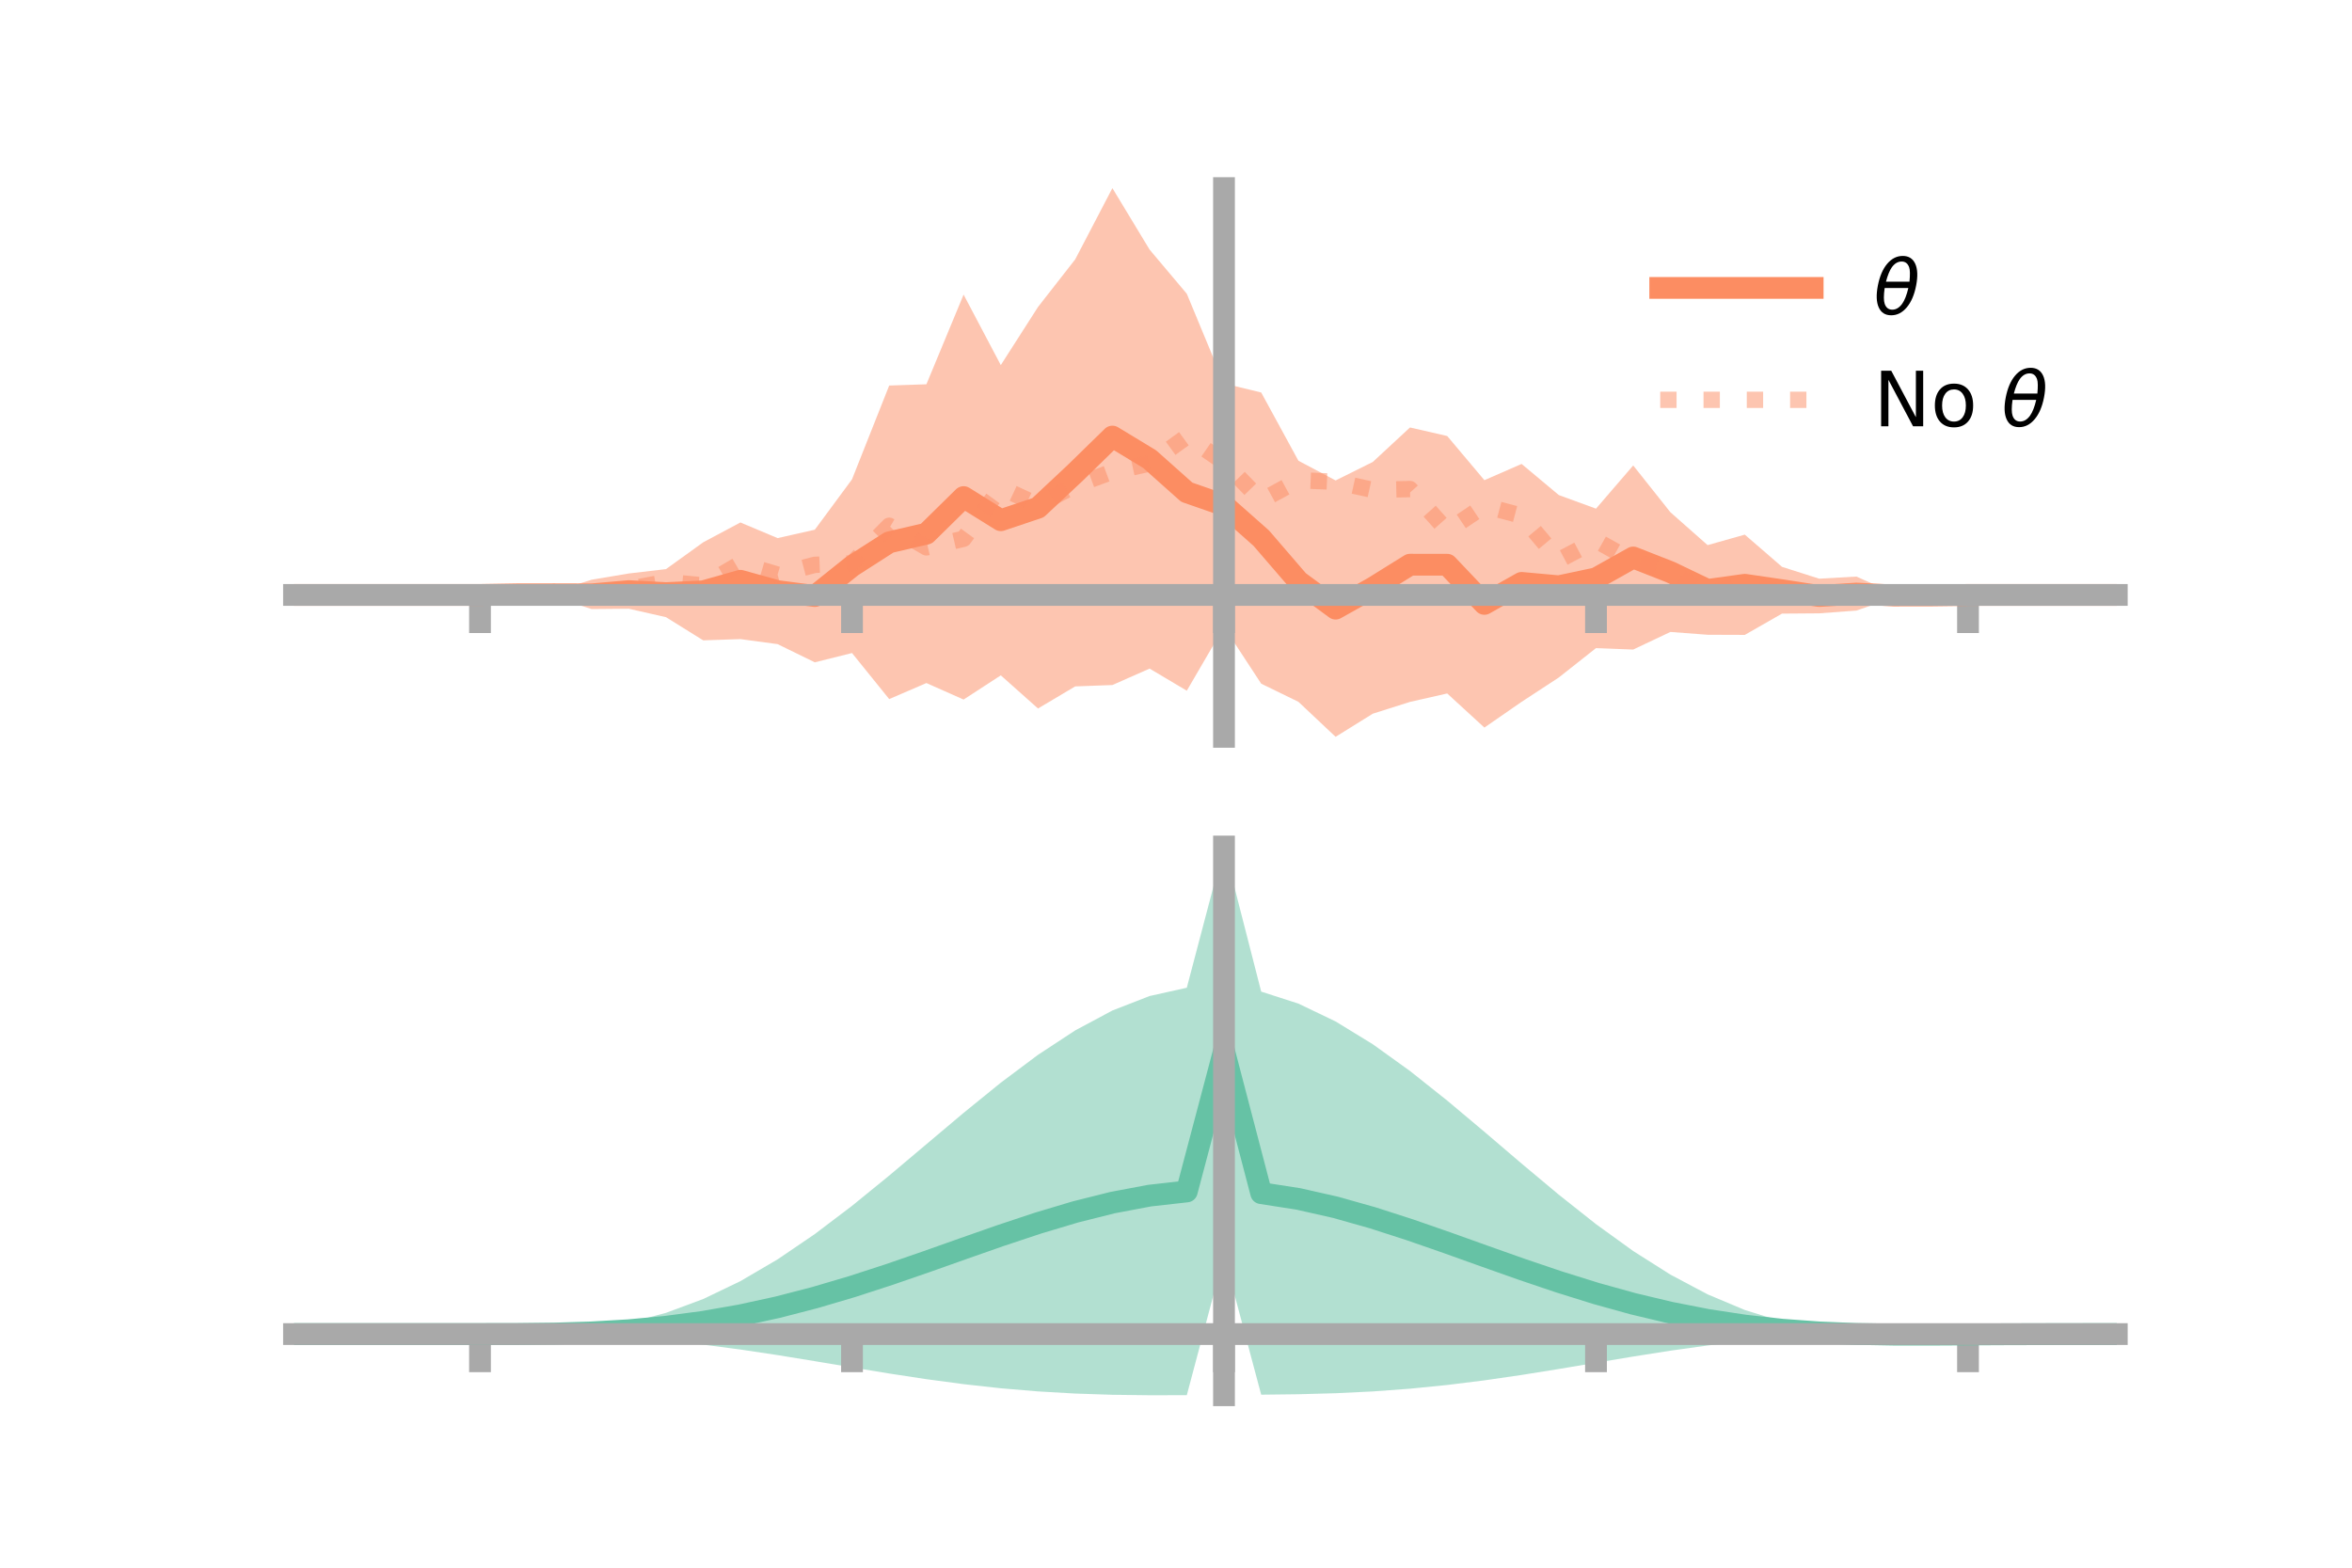 <?xml version="1.0" encoding="utf-8" standalone="no"?>
<!DOCTYPE svg PUBLIC "-//W3C//DTD SVG 1.1//EN"
  "http://www.w3.org/Graphics/SVG/1.1/DTD/svg11.dtd">
<!-- Created with matplotlib (https://matplotlib.org/) -->
<svg height="144pt" version="1.1" viewBox="0 0 216 144" width="216pt" xmlns="http://www.w3.org/2000/svg" xmlns:xlink="http://www.w3.org/1999/xlink">
 <defs>
  <style type="text/css">*{stroke-linecap:butt;stroke-linejoin:round;}</style>
 </defs>
 <g id="figure_1">
  <g id="patch_1">
   <path d="M 0 144 
L 216 144 
L 216 0 
L 0 0 
z
" style="fill:none;"/>
  </g>
  <g id="axes_1">
   <g id="patch_2">
    <path d="M 27 67.68 
L 194.4 67.68 
L 194.4 17.28 
L 27 17.28 
z
" style="fill:none;"/>
   </g>
   <g id="PolyCollection_1">
    <path clip-path="url(#pe1456b0fe1)" d="M 27 54.649 
L 27 54.649 
L 30.416 54.649 
L 33.833 54.649 
L 37.249 54.649 
L 40.665 54.649 
L 44.082 54.649 
L 47.498 54.211 
L 50.914 54.329 
L 54.331 53.252 
L 57.747 52.677 
L 61.163 52.276 
L 64.58 49.814 
L 67.996 47.991 
L 71.412 49.428 
L 74.829 48.657 
L 78.245 44.032 
L 81.661 35.414 
L 85.078 35.298 
L 88.494 27.062 
L 91.91 33.535 
L 95.327 28.198 
L 98.743 23.825 
L 102.159 17.28 
L 105.576 22.93 
L 108.992 26.984 
L 112.408 35.224 
L 115.824 36.052 
L 119.241 42.319 
L 122.657 44.131 
L 126.073 42.433 
L 129.49 39.265 
L 132.906 40.05 
L 136.322 44.108 
L 139.739 42.615 
L 143.155 45.473 
L 146.571 46.723 
L 149.988 42.753 
L 153.404 47.053 
L 156.82 50.072 
L 160.237 49.109 
L 163.653 52.067 
L 167.069 53.156 
L 170.486 52.96 
L 173.902 54.489 
L 177.318 54.387 
L 180.735 54.649 
L 184.151 54.649 
L 187.567 54.649 
L 190.984 54.649 
L 194.4 54.649 
L 194.4 54.649 
L 194.4 54.649 
L 190.984 54.649 
L 187.567 54.649 
L 184.151 54.649 
L 180.735 54.649 
L 177.318 54.999 
L 173.902 54.904 
L 170.486 56.084 
L 167.069 56.338 
L 163.653 56.364 
L 160.237 58.319 
L 156.82 58.307 
L 153.404 58.047 
L 149.988 59.665 
L 146.571 59.533 
L 143.155 62.232 
L 139.739 64.468 
L 136.322 66.832 
L 132.906 63.698 
L 129.49 64.473 
L 126.073 65.557 
L 122.657 67.68 
L 119.241 64.464 
L 115.824 62.799 
L 112.408 57.581 
L 108.992 63.445 
L 105.576 61.414 
L 102.159 62.923 
L 98.743 63.049 
L 95.327 65.078 
L 91.91 62.035 
L 88.494 64.258 
L 85.078 62.741 
L 81.661 64.215 
L 78.245 59.984 
L 74.829 60.838 
L 71.412 59.167 
L 67.996 58.704 
L 64.58 58.819 
L 61.163 56.691 
L 57.747 55.914 
L 54.331 55.944 
L 50.914 54.848 
L 47.498 54.976 
L 44.082 54.649 
L 40.665 54.649 
L 37.249 54.649 
L 33.833 54.649 
L 30.416 54.649 
L 27 54.649 
z
" style="fill:#fc8d62;fill-opacity:0.5;"/>
   </g>
   <g id="matplotlib.axis_1">
    <g id="xtick_1">
     <g id="line2d_1">
      <defs>
       <path d="M 0 0 
L 0 3.5 
" id="m77f2fffbc9" style="stroke:#a9a9a9;stroke-width:2;"/>
      </defs>
      <g>
       <use style="fill:#a9a9a9;stroke:#a9a9a9;stroke-width:2;" x="44.082" xlink:href="#m77f2fffbc9" y="54.649"/>
      </g>
     </g>
    </g>
    <g id="xtick_2">
     <g id="line2d_2">
      <g>
       <use style="fill:#a9a9a9;stroke:#a9a9a9;stroke-width:2;" x="78.245" xlink:href="#m77f2fffbc9" y="54.649"/>
      </g>
     </g>
    </g>
    <g id="xtick_3">
     <g id="line2d_3">
      <g>
       <use style="fill:#a9a9a9;stroke:#a9a9a9;stroke-width:2;" x="112.408" xlink:href="#m77f2fffbc9" y="54.649"/>
      </g>
     </g>
    </g>
    <g id="xtick_4">
     <g id="line2d_4">
      <g>
       <use style="fill:#a9a9a9;stroke:#a9a9a9;stroke-width:2;" x="146.571" xlink:href="#m77f2fffbc9" y="54.649"/>
      </g>
     </g>
    </g>
    <g id="xtick_5">
     <g id="line2d_5">
      <g>
       <use style="fill:#a9a9a9;stroke:#a9a9a9;stroke-width:2;" x="180.735" xlink:href="#m77f2fffbc9" y="54.649"/>
      </g>
     </g>
    </g>
   </g>
   <g id="matplotlib.axis_2"/>
   <g id="line2d_6">
    <path clip-path="url(#pe1456b0fe1)" d="M 27 54.649 
L 30.416 54.649 
L 33.833 54.649 
L 37.249 54.649 
L 40.665 54.649 
L 44.082 54.649 
L 47.498 54.593 
L 50.914 54.588 
L 54.331 54.598 
L 57.747 54.296 
L 61.163 54.483 
L 64.58 54.317 
L 67.996 53.347 
L 71.412 54.297 
L 74.829 54.748 
L 78.245 52.008 
L 81.661 49.815 
L 85.078 49.02 
L 88.494 45.66 
L 91.91 47.785 
L 95.327 46.638 
L 98.743 43.437 
L 102.159 40.101 
L 105.576 42.172 
L 108.992 45.214 
L 112.408 46.402 
L 115.824 49.425 
L 119.241 53.391 
L 122.657 55.906 
L 126.073 53.995 
L 129.49 51.869 
L 132.906 51.874 
L 136.322 55.47 
L 139.739 53.541 
L 143.155 53.852 
L 146.571 53.128 
L 149.988 51.209 
L 153.404 52.55 
L 156.82 54.189 
L 160.237 53.714 
L 163.653 54.215 
L 167.069 54.747 
L 170.486 54.522 
L 173.902 54.697 
L 177.318 54.693 
L 180.735 54.649 
L 184.151 54.649 
L 187.567 54.649 
L 190.984 54.649 
L 194.4 54.649 
" style="fill:none;stroke:#fc8d62;stroke-linecap:square;stroke-width:2;"/>
   </g>
   <g id="line2d_7">
    <path clip-path="url(#pe1456b0fe1)" d="M 27 54.649 
L 30.416 54.649 
L 33.833 54.649 
L 37.249 54.649 
L 40.665 54.649 
L 44.082 54.649 
L 47.498 54.578 
L 50.914 54.668 
L 54.331 54.631 
L 57.747 54.107 
L 61.163 53.452 
L 64.58 53.767 
L 67.996 51.765 
L 71.412 52.784 
L 74.829 51.882 
L 78.245 51.746 
L 81.661 48.293 
L 85.078 50.281 
L 88.494 49.49 
L 91.91 44.797 
L 95.327 46.382 
L 98.743 44.58 
L 102.159 43.323 
L 105.576 42.582 
L 108.992 40.101 
L 112.408 42.45 
L 115.824 45.972 
L 119.241 44.113 
L 122.657 44.25 
L 126.073 45.001 
L 129.49 44.923 
L 132.906 48.757 
L 136.322 46.466 
L 139.739 47.368 
L 143.155 51.449 
L 146.571 49.641 
L 149.988 51.548 
L 153.404 52.385 
L 156.82 54.707 
L 160.237 53.507 
L 163.653 54.523 
L 167.069 54.428 
L 170.486 54.356 
L 173.902 54.515 
L 177.318 54.705 
L 180.735 54.649 
L 184.151 54.649 
L 187.567 54.649 
L 190.984 54.649 
L 194.4 54.649 
" style="fill:none;stroke:#fc8d62;stroke-dasharray:1.5,2.475;stroke-dashoffset:0;stroke-opacity:0.5;stroke-width:1.5;"/>
   </g>
   <g id="patch_3">
    <path d="M 112.408 67.68 
L 112.408 17.28 
" style="fill:none;stroke:#a9a9a9;stroke-linecap:square;stroke-linejoin:miter;stroke-width:2;"/>
   </g>
   <g id="patch_4">
    <path d="M 194.4 67.68 
L 194.4 17.28 
" style="fill:none;"/>
   </g>
   <g id="patch_5">
    <path d="M 27 54.649 
L 194.4 54.649 
" style="fill:none;stroke:#a9a9a9;stroke-linecap:square;stroke-linejoin:miter;stroke-width:2;"/>
   </g>
   <g id="patch_6">
    <path d="M 27 17.28 
L 194.4 17.28 
" style="fill:none;"/>
   </g>
   <g id="legend_1">
    <g id="line2d_8">
     <path d="M 152.47 26.449 
L 166.47 26.449 
" style="fill:none;stroke:#fc8d62;stroke-linecap:square;stroke-width:2;"/>
    </g>
    <g id="line2d_9"/>
    <g id="text_1">
     <!-- $\theta$ -->
     <g transform="translate(172.07 28.899)scale(0.07 -0.07)">
      <defs>
       <path d="M 45.516 34.672 
L 14.453 34.672 
Q 12.359 20.062 14.5 13.875 
Q 17.188 6.25 24.469 6.25 
Q 31.781 6.25 37.359 13.922 
Q 42.234 20.656 45.516 34.672 
z
M 47.016 42.969 
Q 48.344 56.844 46.625 61.719 
Q 43.953 69.438 36.766 69.438 
Q 29.297 69.438 23.828 61.812 
Q 19.531 55.672 16.156 42.969 
z
M 38.188 76.766 
Q 49.906 76.766 54.594 66.406 
Q 59.281 56.109 55.719 37.844 
Q 52.203 19.625 43.453 9.281 
Q 34.766 -1.125 23.047 -1.125 
Q 11.281 -1.125 6.641 9.281 
Q 2 19.625 5.516 37.844 
Q 9.078 56.109 17.719 66.406 
Q 26.422 76.766 38.188 76.766 
z
" id="DejaVuSans-Oblique-952"/>
      </defs>
      <use transform="translate(0 0.234)" xlink:href="#DejaVuSans-Oblique-952"/>
     </g>
    </g>
    <g id="line2d_10">
     <path d="M 152.47 36.724 
L 166.47 36.724 
" style="fill:none;stroke:#fc8d62;stroke-dasharray:1.5,2.475;stroke-dashoffset:0;stroke-opacity:0.5;stroke-width:1.5;"/>
    </g>
    <g id="line2d_11"/>
    <g id="text_2">
     <!-- No $\theta$ -->
     <g transform="translate(172.07 39.174)scale(0.07 -0.07)">
      <defs>
       <path d="M 9.812 72.906 
L 23.094 72.906 
L 55.422 11.922 
L 55.422 72.906 
L 64.984 72.906 
L 64.984 0 
L 51.703 0 
L 19.391 60.984 
L 19.391 0 
L 9.812 0 
z
" id="DejaVuSans-78"/>
       <path d="M 30.609 48.391 
Q 23.391 48.391 19.188 42.75 
Q 14.984 37.109 14.984 27.297 
Q 14.984 17.484 19.156 11.844 
Q 23.344 6.203 30.609 6.203 
Q 37.797 6.203 41.984 11.859 
Q 46.188 17.531 46.188 27.297 
Q 46.188 37.016 41.984 42.703 
Q 37.797 48.391 30.609 48.391 
z
M 30.609 56 
Q 42.328 56 49.016 48.375 
Q 55.719 40.766 55.719 27.297 
Q 55.719 13.875 49.016 6.219 
Q 42.328 -1.422 30.609 -1.422 
Q 18.844 -1.422 12.172 6.219 
Q 5.516 13.875 5.516 27.297 
Q 5.516 40.766 12.172 48.375 
Q 18.844 56 30.609 56 
z
" id="DejaVuSans-111"/>
       <path id="DejaVuSans-32"/>
      </defs>
      <use transform="translate(0 0.234)" xlink:href="#DejaVuSans-78"/>
      <use transform="translate(74.805 0.234)" xlink:href="#DejaVuSans-111"/>
      <use transform="translate(135.986 0.234)" xlink:href="#DejaVuSans-32"/>
      <use transform="translate(167.773 0.234)" xlink:href="#DejaVuSans-Oblique-952"/>
     </g>
    </g>
   </g>
  </g>
  <g id="axes_2">
   <g id="patch_7">
    <path d="M 27 128.16 
L 194.4 128.16 
L 194.4 77.76 
L 27 77.76 
z
" style="fill:none;"/>
   </g>
   <g id="PolyCollection_2">
    <path clip-path="url(#p5bb86a9dd7)" d="M 27 122.544 
L 27 122.538 
L 30.416 122.54 
L 33.833 122.54 
L 37.249 122.54 
L 40.665 122.54 
L 44.082 122.54 
L 47.498 122.522 
L 50.914 122.401 
L 54.331 122.085 
L 57.747 121.501 
L 61.163 120.592 
L 64.58 119.322 
L 67.996 117.68 
L 71.412 115.679 
L 74.829 113.354 
L 78.245 110.763 
L 81.661 107.982 
L 85.078 105.102 
L 88.494 102.223 
L 91.91 99.45 
L 95.327 96.891 
L 98.743 94.649 
L 102.159 92.82 
L 105.576 91.49 
L 108.992 90.728 
L 112.408 77.76 
L 115.824 91.085 
L 119.241 92.186 
L 122.657 93.825 
L 126.073 95.92 
L 129.49 98.376 
L 132.906 101.093 
L 136.322 103.962 
L 139.739 106.879 
L 143.155 109.738 
L 146.571 112.444 
L 149.988 114.914 
L 153.404 117.079 
L 156.82 118.892 
L 160.237 120.33 
L 163.653 121.391 
L 167.069 122.093 
L 170.486 122.425 
L 173.902 122.447 
L 177.318 122.458 
L 180.735 122.484 
L 184.151 122.505 
L 187.567 122.52 
L 190.984 122.53 
L 194.4 122.535 
L 194.4 122.549 
L 194.4 122.549 
L 190.984 122.56 
L 187.567 122.581 
L 184.151 122.615 
L 180.735 122.668 
L 177.318 122.731 
L 173.902 122.732 
L 170.486 122.637 
L 167.069 122.684 
L 163.653 122.886 
L 160.237 123.191 
L 156.82 123.59 
L 153.404 124.067 
L 149.988 124.605 
L 146.571 125.175 
L 143.155 125.749 
L 139.739 126.297 
L 136.322 126.793 
L 132.906 127.218 
L 129.49 127.559 
L 126.073 127.81 
L 122.657 127.975 
L 119.241 128.068 
L 115.824 128.109 
L 112.408 115.303 
L 108.992 128.154 
L 105.576 128.16 
L 102.159 128.118 
L 98.743 128.005 
L 95.327 127.808 
L 91.91 127.52 
L 88.494 127.142 
L 85.078 126.685 
L 81.661 126.164 
L 78.245 125.603 
L 74.829 125.03 
L 71.412 124.473 
L 67.996 123.96 
L 64.58 123.512 
L 61.163 123.148 
L 57.747 122.874 
L 54.331 122.691 
L 50.914 122.588 
L 47.498 122.547 
L 44.082 122.54 
L 40.665 122.54 
L 37.249 122.54 
L 33.833 122.541 
L 30.416 122.541 
L 27 122.544 
z
" style="fill:#66c2a5;fill-opacity:0.5;"/>
   </g>
   <g id="matplotlib.axis_3">
    <g id="xtick_6">
     <g id="line2d_12">
      <g>
       <use style="fill:#a9a9a9;stroke:#a9a9a9;stroke-width:2;" x="44.082" xlink:href="#m77f2fffbc9" y="122.54"/>
      </g>
     </g>
    </g>
    <g id="xtick_7">
     <g id="line2d_13">
      <g>
       <use style="fill:#a9a9a9;stroke:#a9a9a9;stroke-width:2;" x="78.245" xlink:href="#m77f2fffbc9" y="122.54"/>
      </g>
     </g>
    </g>
    <g id="xtick_8">
     <g id="line2d_14">
      <g>
       <use style="fill:#a9a9a9;stroke:#a9a9a9;stroke-width:2;" x="112.408" xlink:href="#m77f2fffbc9" y="122.54"/>
      </g>
     </g>
    </g>
    <g id="xtick_9">
     <g id="line2d_15">
      <g>
       <use style="fill:#a9a9a9;stroke:#a9a9a9;stroke-width:2;" x="146.571" xlink:href="#m77f2fffbc9" y="122.54"/>
      </g>
     </g>
    </g>
    <g id="xtick_10">
     <g id="line2d_16">
      <g>
       <use style="fill:#a9a9a9;stroke:#a9a9a9;stroke-width:2;" x="180.735" xlink:href="#m77f2fffbc9" y="122.54"/>
      </g>
     </g>
    </g>
   </g>
   <g id="matplotlib.axis_4"/>
   <g id="line2d_17">
    <path clip-path="url(#p5bb86a9dd7)" d="M 27 122.541 
L 30.416 122.541 
L 33.833 122.54 
L 37.249 122.54 
L 40.665 122.54 
L 44.082 122.54 
L 47.498 122.534 
L 50.914 122.494 
L 54.331 122.388 
L 57.747 122.188 
L 61.163 121.87 
L 64.58 121.417 
L 67.996 120.82 
L 71.412 120.076 
L 74.829 119.192 
L 78.245 118.183 
L 81.661 117.073 
L 85.078 115.893 
L 88.494 114.682 
L 91.91 113.485 
L 95.327 112.35 
L 98.743 111.327 
L 102.159 110.469 
L 105.576 109.825 
L 108.992 109.441 
L 112.408 96.532 
L 115.824 109.597 
L 119.241 110.127 
L 122.657 110.9 
L 126.073 111.865 
L 129.49 112.967 
L 132.906 114.155 
L 136.322 115.378 
L 139.739 116.588 
L 143.155 117.743 
L 146.571 118.81 
L 149.988 119.759 
L 153.404 120.573 
L 156.82 121.241 
L 160.237 121.761 
L 163.653 122.139 
L 167.069 122.389 
L 170.486 122.531 
L 173.902 122.59 
L 177.318 122.594 
L 180.735 122.576 
L 184.151 122.56 
L 187.567 122.551 
L 190.984 122.545 
L 194.4 122.542 
" style="fill:none;stroke:#66c2a5;stroke-linecap:square;stroke-width:2;"/>
   </g>
   <g id="patch_8">
    <path d="M 112.408 128.16 
L 112.408 77.76 
" style="fill:none;stroke:#a9a9a9;stroke-linecap:square;stroke-linejoin:miter;stroke-width:2;"/>
   </g>
   <g id="patch_9">
    <path d="M 194.4 128.16 
L 194.4 77.76 
" style="fill:none;"/>
   </g>
   <g id="patch_10">
    <path d="M 27 122.54 
L 194.4 122.54 
" style="fill:none;stroke:#a9a9a9;stroke-linecap:square;stroke-linejoin:miter;stroke-width:2;"/>
   </g>
   <g id="patch_11">
    <path d="M 27 77.76 
L 194.4 77.76 
" style="fill:none;"/>
   </g>
  </g>
 </g>
 <defs>
  <clipPath id="pe1456b0fe1">
   <rect height="50.4" width="167.4" x="27" y="17.28"/>
  </clipPath>
  <clipPath id="p5bb86a9dd7">
   <rect height="50.4" width="167.4" x="27" y="77.76"/>
  </clipPath>
 </defs>
</svg>
